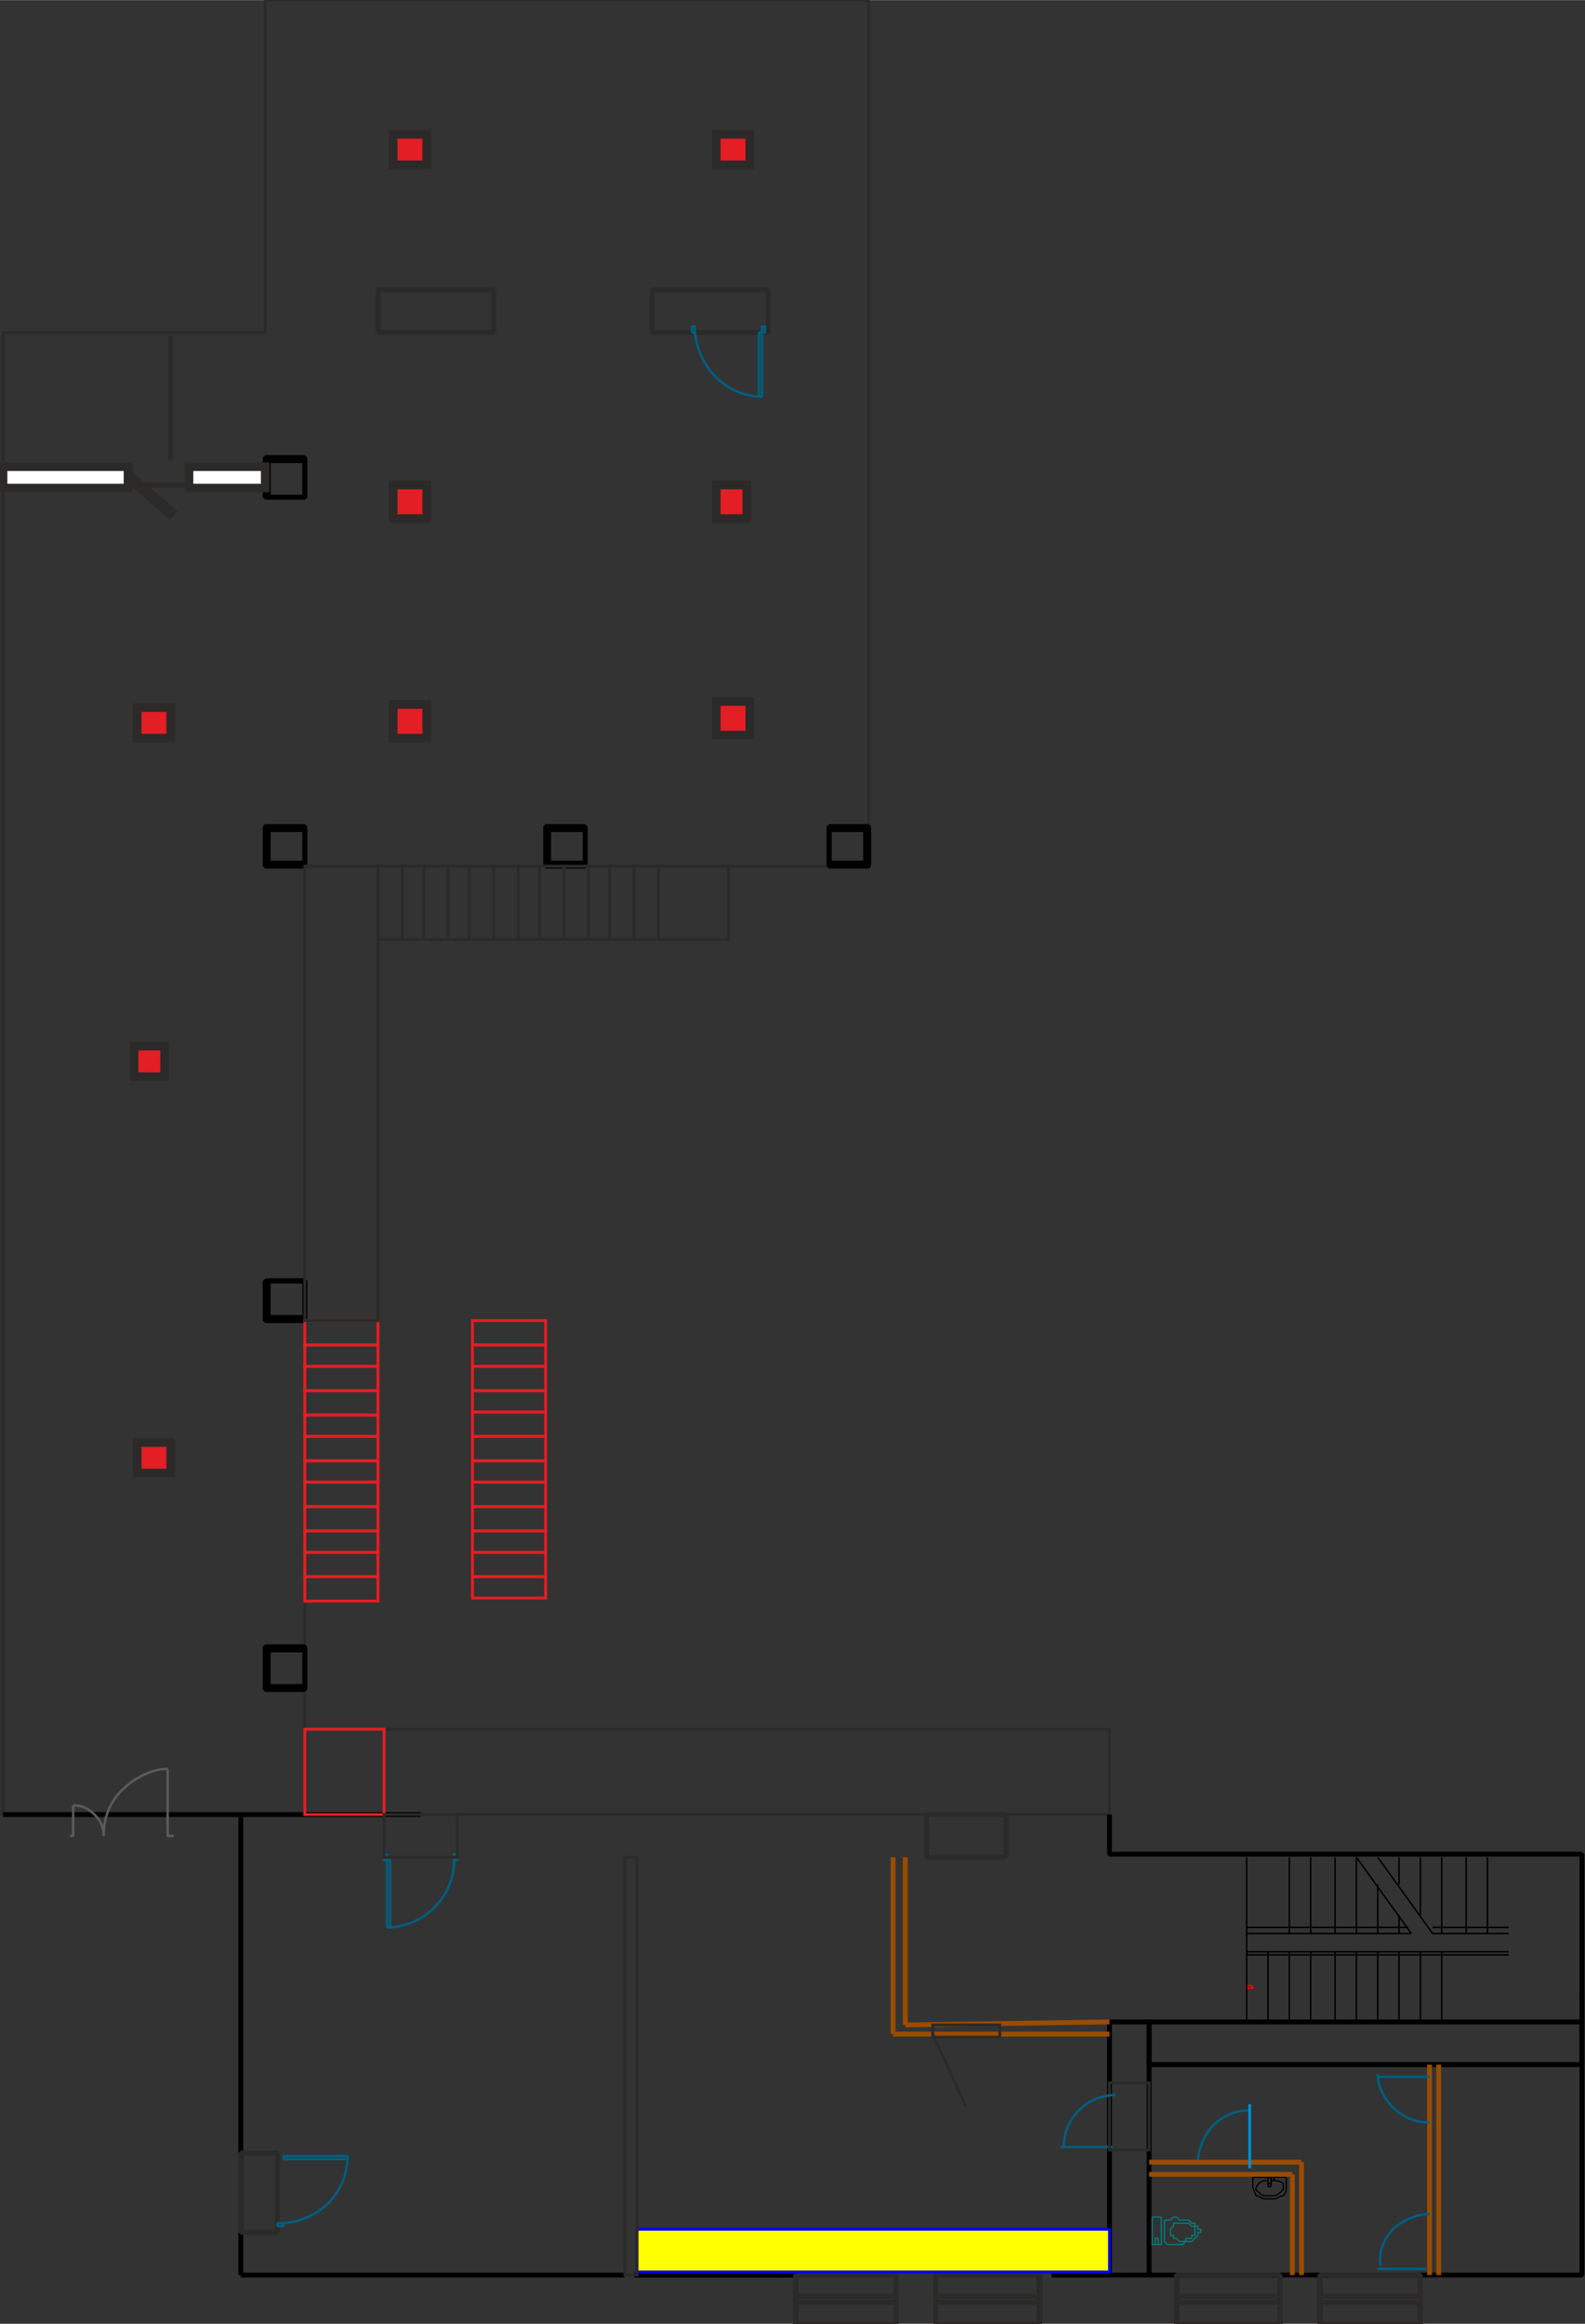 <?xml version="1.0" encoding="UTF-8"?>
<!DOCTYPE svg PUBLIC "-//W3C//DTD SVG 1.1//EN" "http://www.w3.org/Graphics/SVG/1.1/DTD/svg11.dtd">
<!-- Creator: CorelDRAW X8 -->
<svg xmlns="http://www.w3.org/2000/svg" xml:space="preserve" width="97.588mm" height="143.022mm" version="1.1" style="shape-rendering:geometricPrecision; text-rendering:geometricPrecision; image-rendering:optimizeQuality; fill-rule:evenodd; clip-rule:evenodd"
viewBox="0 0 520 762"
 xmlns:xlink="http://www.w3.org/1999/xlink">
 <rect x="0" y="0" width="520" height="762" fill="#333333" stroke="none"/>
 <defs>
  <style type="text/css">
   <![CDATA[
    .str12 {stroke:#2B2A29;stroke-width:3.762}
    .str11 {stroke:#2B2A29;stroke-width:2.821}
    .str0 {stroke:#2B2A29;stroke-width:0.94}
    .str14 {stroke:#E31E24;stroke-width:0.94}
    .str13 {stroke:#008DD2;stroke-width:0.94}
    .str10 {stroke:blue;stroke-width:0.94}
    .str9 {stroke:black;stroke-width:0.48;stroke-linejoin:bevel}
    .str3 {stroke:red;stroke-width:0.48;stroke-linejoin:bevel}
    .str2 {stroke:#2B2A29;stroke-width:1.599;stroke-linejoin:bevel}
    .str1 {stroke:black;stroke-width:1.599;stroke-linejoin:bevel}
    .str6 {stroke:#994C00;stroke-width:1.599;stroke-linejoin:bevel}
    .str7 {stroke:#005F7F;stroke-width:0.8;stroke-linejoin:bevel}
    .str8 {stroke:#5B5B5B;stroke-width:0.8;stroke-linejoin:bevel}
    .str5 {stroke:black;stroke-width:0.406;stroke-linejoin:bevel}
    .str4 {stroke:#007F7F;stroke-width:0.406;stroke-linejoin:bevel}
    .fil0 {fill:none}
    .fil4 {fill:none;fill-rule:nonzero}
    .fil3 {fill:#FEFEFE}
    .fil5 {fill:#E31E24}
    .fil1 {fill:black}
    .fil2 {fill:yellow}
   ]]>
  </style>
 </defs>
 <g id="Слой_x0020_1">
  <g id="_2161178280384">
   <polygon class="fil0 str0" points="100,567 364,567 364,595 100,595 100,595 1,595 1,109 87,109 87,0 285,0 285,284 100,284 "/>
   <line class="fil0 str1" x1="208" y1="746" x2="261" y2= "746" />
   <polyline class="fil0 str1" points="345,746 519,746 519,655 "/>
   <polyline class="fil0 str1" points="364,595 364,608 519,608 519,622 519,656 "/>
   <polygon class="fil0 str1" points="272,272 272,283 284,283 284,272 "/>
   <polygon class="fil0 str1" points="272,271 272,284 285,284 285,271 "/>
   <polygon class="fil0 str1" points="180,272 180,283 192,283 192,272 "/>
   <polygon class="fil0 str1" points="179,271 179,284 192,284 192,271 "/>
   <polygon class="fil0 str1" points="88,420 88,432 100,432 100,420 "/>
   <polygon class="fil0 str1" points="87,420 87,433 100,433 100,420 "/>
   <line class="fil0 str1" x1="261" y1="746" x2="208" y2= "746" />
   <line class="fil0 str1" x1="79" y1="746" x2="205" y2= "746" />
   <line class="fil0 str1" x1="1" y1="595" x2="138" y2= "595" />
   <polygon class="fil0 str1" points="88,272 88,283 100,283 100,272 "/>
   <polygon class="fil0 str1" points="87,271 87,284 100,284 100,271 "/>
   <line class="fil0 str1" x1="261" y1="762" x2="261" y2= "746" />
   <line class="fil0 str1" x1="341" y1="762" x2="341" y2= "746" />
   <polygon class="fil0 str1" points="88,151 88,163 100,163 100,151 "/>
   <polygon class="fil0 str1" points="87,150 87,163 100,163 100,150 "/>
   <polygon class="fil0 str1" points="88,541 88,553 100,553 100,541 "/>
   <polygon class="fil0 str1" points="87,540 87,554 100,554 100,540 "/>
   <line class="fil0 str1" x1="79" y1="746" x2="79" y2= "595" />
   <polyline class="fil0 str1" points="377,746 377,663 364,663 364,746 "/>
   <polygon class="fil0 str1" points="377,677 377,663 519,663 519,677 "/>
   <line class="fil0 str1" x1="386" y1="762" x2="386" y2= "746" />
   <line class="fil0 str1" x1="420" y1="762" x2="420" y2= "746" />
   <line class="fil0 str1" x1="433" y1="762" x2="433" y2= "746" />
   <polygon class="fil0 str2" points="433,746 433,762 466,762 466,746 "/>
   <polygon class="fil0 str2" points="307,746 307,762 341,762 341,746 "/>
   <polygon class="fil0 str2" points="261,746 261,762 294,762 294,746 "/>
   <polyline class="fil0 str2" points="341,759 341,755 307,755 307,753 341,753 "/>
   <polyline class="fil0 str2" points="294,762 294,755 261,755 261,753 294,753 "/>
   <polygon class="fil0 str2" points="330,595 330,609 304,609 304,595 "/>
   <polygon class="fil0 str2" points="214,95 214,109 252,109 252,95 "/>
   <polygon class="fil0 str2" points="124,95 124,109 162,109 162,95 "/>
   <polygon class="fil0 str2" points="386,746 386,762 420,762 420,746 "/>
   <polyline class="fil0 str2" points="466,759 466,755 433,755 433,753 466,753 "/>
   <polyline class="fil0 str2" points="420,762 420,755 386,755 386,753 420,753 "/>
   <polygon class="fil0 str2" points="79,706 91,706 91,732 79,732 "/>
   <path class="fil0 str3" d="M410 652c0,0 1,0 1,0 0,-1 -1,-1 -1,-1 -1,0 -1,0 -1,1 0,0 0,0 1,0z"/>
   <polygon class="fil0 str4" points="382,732 382,728 383,728 384,728 384,728 385,727 385,727 386,727 387,728 388,728 389,728 390,728 391,729 391,729 392,729 392,730 393,730 393,730 393,731 393,731 394,731 394,732 394,732 393,732 393,733 393,733 392,734 392,734 391,735 390,735 389,735 388,736 387,736 386,736 385,736 385,736 384,736 384,736 383,736 382,735 "/>
   <polygon class="fil0 str4" points="386,729 386,729 387,729 387,729 388,729 389,729 389,729 390,729 390,729 391,730 392,730 392,730 392,731 392,731 392,731 392,732 392,732 392,732 392,733 392,733 391,733 391,734 390,734 390,734 389,734 389,734 389,735 388,735 388,735 388,735 387,735 387,735 387,735 386,734 386,734 385,734 385,734 385,733 385,733 384,733 384,732 384,732 384,731 384,731 384,731 385,730 385,730 385,730 385,729 386,729 "/>
   <polyline class="fil0 str4" points="380,736 380,735 380,734 380,734 380,734 379,734 379,734 379,734 379,735 379,735 379,736 "/>
   <polygon class="fil0 str4" points="381,732 381,727 381,727 381,727 381,727 381,727 378,727 378,736 381,736 381,736 381,736 381,736 381,736 "/>
   <polygon class="fil0 str5" points="416,715 416,715 416,715 416,715 416,715 416,715 416,715 416,715 416,715 416,715 416,715 416,715 416,715 416,715 416,715 416,715 416,715 416,715 416,715 416,715 416,715 416,715 416,715 416,715 416,715 416,715 416,715 416,715 416,715 416,715 416,715 416,715 416,715 416,715 416,715 416,715 416,715 416,715 416,715 416,715 416,715 416,715 416,715 416,715 416,715 416,715 416,715 416,715 416,715 416,715 416,715 416,715 416,715 416,715 416,715 416,715 416,715 416,715 416,715 416,715 416,715 416,715 416,715 416,715 416,715 416,715 416,715 416,715 416,715 416,715 416,715 416,715 416,715 416,715 416,715 416,715 416,715 416,715 416,715 416,715 416,715 416,715 416,715 416,715 416,715 416,715 416,715 416,715 416,715 416,715 416,715 416,715 416,715 416,715 416,715 416,715 416,715 416,715 416,715 416,715 416,715 416,715 416,715 416,715 416,715 416,715 416,715 416,715 416,715 416,715 416,715 416,715 416,715 416,715 416,715 416,715 416,715 416,715 416,715 416,715 416,715 416,715 416,715 416,715 416,715 416,715 416,715 416,715 416,715 416,715 416,715 416,715 416,715 416,714 416,714 416,714 416,714 416,714 416,714 416,714 416,714 416,714 416,714 416,714 416,714 416,714 416,714 416,714 416,714 416,714 416,714 416,714 416,714 416,714 416,714 416,714 416,714 416,714 416,714 416,714 416,714 416,714 416,714 416,714 416,714 416,714 416,714 416,714 416,714 416,714 416,714 416,714 416,714 416,714 416,714 416,714 416,714 416,714 416,714 416,714 416,714 416,714 416,714 416,714 416,714 416,714 416,714 416,714 416,714 416,714 416,714 416,714 416,714 416,714 416,714 416,714 416,714 416,714 416,714 416,714 416,714 416,714 416,714 416,714 416,714 416,714 416,714 416,714 416,714 416,714 416,714 416,714 416,714 416,714 416,714 416,714 416,714 416,714 416,714 416,714 416,714 416,714 416,714 416,714 416,714 416,714 416,714 416,714 416,714 416,714 416,714 416,714 416,714 416,714 416,714 416,714 416,714 416,714 416,714 416,714 416,714 416,714 416,714 416,714 416,714 416,714 416,714 416,714 416,714 416,714 416,714 416,714 416,714 416,714 416,714 416,714 416,714 416,714 416,714 416,714 416,714 416,714 416,714 416,714 416,714 416,714 416,714 416,714 416,714 416,714 416,714 416,714 416,714 416,714 416,714 416,714 416,714 416,714 416,714 416,714 416,714 416,714 416,714 416,714 416,714 416,714 416,714 416,714 416,714 416,714 416,714 416,714 416,714 416,714 416,714 416,714 416,714 416,714 416,714 416,714 416,714 416,714 416,714 416,714 416,714 416,714 416,714 416,714 416,714 416,714 416,714 416,714 416,714 416,714 416,714 416,714 416,714 416,714 416,714 416,714 416,714 416,714 416,714 416,714 416,714 416,714 416,714 416,714 416,714 416,714 416,714 416,714 416,714 416,714 416,714 416,714 416,715 416,715 416,715 416,715 416,715 416,715 416,715 416,715 416,715 416,715 416,715 416,715 416,715 416,715 416,715 416,715 416,715 416,715 416,715 416,715 416,715 416,715 416,715 416,715 416,715 416,715 416,715 416,715 416,715 416,715 416,715 416,715 416,715 416,715 416,715 416,715 416,715 416,715 416,715 416,715 416,715 416,715 416,715 416,715 416,715 416,715 416,715 416,715 "/>
   <polygon class="fil0 str5" points="417,715 417,715 417,715 417,715 417,715 417,715 417,715 417,715 417,715 417,715 417,715 417,715 417,715 417,715 417,715 417,715 417,715 417,715 417,715 417,715 417,715 417,715 417,715 417,715 417,715 417,715 417,715 417,715 417,715 417,715 417,715 417,715 417,715 417,715 417,715 417,715 417,715 417,715 417,715 417,715 417,715 417,715 417,715 417,715 417,715 417,715 417,715 417,715 417,715 417,715 417,715 417,715 417,715 417,715 417,715 417,715 417,715 417,715 417,715 417,715 417,715 417,715 417,715 417,715 417,715 417,715 417,715 417,715 417,715 417,715 417,715 417,715 417,715 417,715 417,715 417,715 417,715 417,715 417,715 417,715 417,715 417,715 417,715 417,715 417,715 417,715 417,715 417,715 417,715 417,715 417,715 417,715 417,715 417,715 417,715 417,715 417,715 417,715 417,715 417,715 417,715 417,715 417,715 417,715 417,715 417,715 417,715 417,715 417,715 417,715 417,715 417,715 417,715 417,715 417,715 417,715 417,715 417,715 417,715 417,715 417,715 417,715 417,715 418,715 418,715 418,715 418,715 418,715 418,715 418,715 418,715 418,715 418,715 418,715 418,715 418,715 418,715 418,715 418,715 418,715 418,715 418,715 418,715 418,715 418,715 418,715 418,715 418,715 418,715 418,715 418,715 418,715 418,715 418,715 418,715 418,715 418,715 418,715 418,715 418,715 418,715 418,715 418,715 418,715 418,715 418,715 418,715 418,715 418,715 418,715 418,715 418,714 418,714 418,714 418,714 418,714 418,714 418,714 418,714 418,714 418,714 418,714 418,714 418,714 418,714 418,714 418,714 418,714 418,714 418,714 418,714 418,714 418,714 418,714 418,714 418,714 418,714 418,714 418,714 418,714 418,714 418,714 418,714 418,714 418,714 418,714 418,714 418,714 418,714 418,714 418,714 418,714 418,714 418,714 418,714 418,714 418,714 418,714 418,714 418,714 418,714 418,714 418,714 417,714 417,714 417,714 417,714 417,714 417,714 417,714 417,714 417,714 417,714 417,714 417,714 417,714 417,714 417,714 417,714 417,714 417,714 417,714 417,714 417,714 417,714 417,714 417,714 417,714 417,714 417,714 417,714 417,714 417,714 417,714 417,714 417,714 417,714 417,714 417,714 417,714 417,714 417,714 417,714 417,714 417,714 417,714 417,714 417,714 417,714 417,714 417,714 417,714 417,714 417,714 417,714 417,714 417,714 417,714 417,714 417,714 417,714 417,714 417,714 417,714 417,714 417,714 417,714 417,714 417,714 417,714 417,714 417,714 417,714 417,714 417,714 417,714 417,714 417,714 417,714 417,714 417,714 417,714 417,714 417,714 417,714 417,714 417,714 417,714 417,714 417,714 417,714 417,714 417,714 417,714 417,714 417,714 417,714 417,714 417,714 417,714 417,714 417,714 417,714 417,714 417,714 417,714 417,714 417,714 417,714 417,714 417,714 417,714 417,714 417,714 417,714 417,714 417,714 417,714 417,714 417,714 417,714 417,714 417,714 417,714 417,714 417,714 417,714 417,714 417,714 417,714 417,714 417,714 417,714 417,714 417,714 417,714 417,714 417,714 417,714 417,714 417,714 417,714 417,714 417,714 417,714 417,714 417,714 417,714 417,714 417,714 417,714 417,714 417,714 417,714 417,715 417,715 417,715 417,715 417,715 417,715 417,715 417,715 417,715 417,715 "/>
   <path class="fil0 str5" d="M417 715c1,0 3,0 4,1 0,1 0,2 0,2 -1,1 -2,2 -3,2l-3 0c-1,0 -2,-1 -3,-2 0,0 0,-1 1,-2 1,-1 2,-1 3,-1"/>
   <path class="fil0 str5" d="M411 717c0,1 1,2 1,3 1,0 2,1 3,1l3 0c1,0 2,-1 3,-1 1,-1 1,-2 1,-3l0 -3 -1 0 -9 0 -1 0 0 3z"/>
   <path class="fil0 str5" d="M416 714c0,0 0,0 0,0 1,0 1,0 1,0 0,0 0,0 0,0"/>
   <line class="fil0 str5" x1="417" y1="714" x2="417" y2= "714" />
   <line class="fil0 str5" x1="417" y1="716" x2="417" y2= "714" />
   <path class="fil0 str5" d="M417 716c0,0 0,0 0,0 0,0 -1,0 -1,0"/>
   <line class="fil0 str5" x1="416" y1="714" x2="416" y2= "716" />
   <line class="fil0 str5" x1="416" y1="714" x2="416" y2= "716" />
   <path class="fil0 str5" d="M417 716c0,0 0,0 0,0 0,0 0,0 0,0 -1,0 -1,0 -1,0"/>
   <path class="fil0 str5" d="M417 717c0,0 0,0 0,0 -1,0 -1,0 -1,0 0,-1 0,-1 1,-1 0,0 0,0 0,1z"/>
   <path class="fil0 str5" d="M416 714c0,0 0,0 0,0 1,0 1,0 1,0 0,0 0,0 0,0"/>
   <polygon class="fil1" points="417,715 417,714 417,714 417,714 417,714 417,714 "/>
   <polygon class="fil1" points="417,714 416,714 417,714 "/>
   <polygon class="fil1" points="417,714 417,714 417,714 "/>
   <polygon class="fil1" points="416,714 416,715 416,714 417,714 417,714 "/>
   <line class="fil0 str5" x1="417" y1="714" x2="417" y2= "716" />
   <line class="fil0 str6" x1="297" y1="664" x2="364" y2= "663" />
   <line class="fil0 str6" x1="293" y1="667" x2="364" y2= "667" />
   <line class="fil0 str6" x1="297" y1="664" x2="297" y2= "609" />
   <line class="fil0 str6" x1="293" y1="667" x2="293" y2= "609" />
   <line class="fil0 str6" x1="469" y1="677" x2="469" y2= "746" />
   <path class="fil0 str7" d="M393 709c0,-4 2,-9 5,-12 3,-3 7,-5 12,-5"/>
   <line class="fil0 str7" x1="365" y1="704" x2="348" y2= "704" />
   <path class="fil0 str7" d="M452 680c0,4 2,8 5,11 3,3 7,5 12,5"/>
   <line class="fil0 str7" x1="452" y1="681" x2="469" y2= "681" />
   <line class="fil0 str6" x1="472" y1="677" x2="472" y2= "746" />
   <line class="fil0 str6" x1="424" y1="713" x2="377" y2= "713" />
   <line class="fil0 str6" x1="427" y1="709" x2="377" y2= "709" />
   <line class="fil0 str6" x1="424" y1="713" x2="424" y2= "746" />
   <line class="fil0 str6" x1="427" y1="709" x2="427" y2= "746" />
   <path class="fil0 str7" d="M453 743c-1,-4 1,-9 4,-12 3,-3 8,-5 12,-5"/>
   <line class="fil0 str7" x1="452" y1="744" x2="468" y2= "744" />
   <line class="fil0 str2" x1="56" y1="151" x2="56" y2= "110" />
   <line class="fil0 str2" x1="87" y1="159" x2="2" y2= "159" />
   <polyline class="fil0 str8" points="23,602 24,602 24,592 "/>
   <polyline class="fil0 str8" points="57,602 55,602 55,580 "/>
   <path class="fil0 str8" d="M34 602c0,-3 -1,-5 -3,-7 -2,-2 -4,-3 -7,-3"/>
   <path class="fil0 str8" d="M55 580c-5,0 -11,3 -15,7 -4,4 -6,9 -6,15"/>
   <path class="fil0 str3" d="M410 652c0,0 1,0 1,0 0,-1 -1,-1 -1,-1 -1,0 -1,0 -1,1 0,0 0,0 1,0z"/>
   <line class="fil0 str9" x1="409" y1="632" x2="462" y2= "632" />
   <line class="fil0 str9" x1="470" y1="632" x2="495" y2= "632" />
   <line class="fil0 str9" x1="470" y1="634" x2="495" y2= "634" />
   <line class="fil0 str9" x1="409" y1="634" x2="463" y2= "634" />
   <line class="fil0 str9" x1="409" y1="640" x2="495" y2= "640" />
   <line class="fil0 str9" x1="445" y1="609" x2="463" y2= "634" />
   <line class="fil0 str9" x1="452" y1="609" x2="470" y2= "634" />
   <line class="fil0 str9" x1="409" y1="641" x2="495" y2= "641" />
   <line class="fil0 str9" x1="488" y1="609" x2="488" y2= "634" />
   <line class="fil0 str9" x1="481" y1="609" x2="481" y2= "634" />
   <line class="fil0 str9" x1="473" y1="609" x2="473" y2= "634" />
   <line class="fil0 str9" x1="473" y1="640" x2="473" y2= "663" />
   <line class="fil0 str9" x1="466" y1="609" x2="466" y2= "628" />
   <line class="fil0 str9" x1="466" y1="640" x2="466" y2= "663" />
   <line class="fil0 str9" x1="459" y1="609" x2="459" y2= "618" />
   <line class="fil0 str9" x1="459" y1="628" x2="459" y2= "634" />
   <line class="fil0 str9" x1="459" y1="640" x2="459" y2= "663" />
   <line class="fil0 str9" x1="452" y1="618" x2="452" y2= "634" />
   <line class="fil0 str9" x1="452" y1="640" x2="452" y2= "663" />
   <line class="fil0 str9" x1="445" y1="609" x2="445" y2= "634" />
   <line class="fil0 str9" x1="445" y1="640" x2="445" y2= "663" />
   <line class="fil0 str9" x1="438" y1="609" x2="438" y2= "634" />
   <line class="fil0 str9" x1="438" y1="640" x2="438" y2= "663" />
   <line class="fil0 str9" x1="430" y1="609" x2="430" y2= "634" />
   <line class="fil0 str9" x1="430" y1="640" x2="430" y2= "663" />
   <line class="fil0 str9" x1="423" y1="609" x2="423" y2= "634" />
   <line class="fil0 str9" x1="423" y1="640" x2="423" y2= "663" />
   <line class="fil0 str9" x1="416" y1="640" x2="416" y2= "663" />
   <line class="fil0 str9" x1="409" y1="609" x2="409" y2= "663" />
   <polygon class="fil2 str10" points="209,745 364,745 364,731 209,731 "/>
   <polygon class="fil3 str11" points="87,153 87,160 62,160 62,153 "/>
   <polygon class="fil3 str11" points="1,153 1,160 42,160 42,153 "/>
   <line class="fil0 str12" x1="42" y1="156" x2="57" y2= "169" />
   <polygon class="fil0 str0" points="377,683 377,705 364,705 364,683 "/>
   <path class="fil0 str7" d="M349 704c0,-5 2,-9 5,-12 3,-3 7,-5 12,-5"/>
   <line class="fil0 str13" x1="410" y1="711" x2="410" y2= "690" />
   <polygon class="fil0 str0" points="306,664 328,664 328,668 306,668 "/>
   <line class="fil0 str0" x1="306" y1="667" x2="317" y2= "691" />
   <polygon class="fil4 str14" points="126,567 126,595 100,595 100,567 "/>
   <polygon class="fil0 str7" points="227,109 227,107 228,107 228,109 "/>
   <polygon class="fil0 str7" points="250,109 250,107 251,107 251,109 "/>
   <polygon class="fil0 str7" points="249,130 249,109 250,109 250,130 "/>
   <path class="fil0 str7" d="M250 130c-12,0 -21,-10 -22,-21"/>
   <polygon class="fil0 str7" points="150,610 150,608 149,608 149,610 "/>
   <polygon class="fil0 str7" points="127,610 127,608 126,608 126,610 "/>
   <polygon class="fil0 str7" points="128,632 128,610 127,610 127,632 "/>
   <path class="fil0 str7" d="M127 632c12,0 22,-10 22,-22"/>
   <polygon class="fil0 str7" points="93,730 91,730 91,729 93,729 "/>
   <polygon class="fil0 str7" points="114,708 93,708 93,707 114,707 "/>
   <path class="fil0 str7" d="M114 707c0,12 -9,21 -21,22"/>
   <polygon class="fil0 str0" points="209,746 209,609 205,609 205,746 "/>
   <polygon class="fil0 str0" points="150,595 150,609 126,609 126,595 "/>
   <polygon class="fil5 str11" points="246,44 246,54 235,54 235,44 "/>
   <polygon class="fil5 str11" points="140,44 140,54 129,54 129,44 "/>
   <polygon class="fil5 str11" points="245,159 245,170 235,170 235,159 "/>
   <polygon class="fil5 str11" points="246,230 246,241 235,241 235,230 "/>
   <polygon class="fil5 str11" points="140,159 140,170 129,170 129,159 "/>
   <polygon class="fil5 str11" points="140,231 140,242 129,242 129,231 "/>
   <polygon class="fil5 str11" points="56,232 56,242 45,242 45,232 "/>
   <polygon class="fil5 str11" points="54,343 54,353 44,353 44,343 "/>
   <polygon class="fil5 str11" points="56,473 56,483 45,483 45,473 "/>
   <polygon class="fil0 str0" points="216,308 208,308 208,284 216,284 "/>
   <polygon class="fil0 str0" points="208,308 200,308 200,284 208,284 "/>
   <polygon class="fil0 str0" points="200,308 193,308 193,284 200,284 "/>
   <polygon class="fil0 str0" points="193,308 185,308 185,284 193,284 "/>
   <polygon class="fil0 str0" points="185,308 177,308 177,284 185,284 "/>
   <polygon class="fil0 str0" points="177,308 170,308 170,284 177,284 "/>
   <polygon class="fil0 str0" points="170,308 162,308 162,284 170,284 "/>
   <polygon class="fil0 str0" points="162,308 154,308 154,284 162,284 "/>
   <polygon class="fil0 str0" points="154,308 147,308 147,284 154,284 "/>
   <polygon class="fil0 str0" points="147,308 139,308 139,284 147,284 "/>
   <polygon class="fil0 str0" points="139,308 132,308 132,284 139,284 "/>
   <polygon class="fil0 str0" points="132,308 124,308 124,284 132,284 "/>
   <polygon class="fil0 str0" points="216,284 216,308 239,308 239,284 "/>
   <polygon class="fil0 str14" points="100,525 100,517 124,517 124,525 "/>
   <polygon class="fil0 str14" points="100,517 100,509 124,509 124,517 "/>
   <polygon class="fil0 str14" points="100,509 100,502 124,502 124,509 "/>
   <polygon class="fil0 str14" points="100,502 100,494 124,494 124,502 "/>
   <polygon class="fil0 str14" points="100,494 100,486 124,486 124,494 "/>
   <polygon class="fil0 str14" points="100,486 100,479 124,479 124,486 "/>
   <polygon class="fil0 str14" points="100,479 100,471 124,471 124,479 "/>
   <polygon class="fil0 str14" points="100,471 100,464 124,464 124,471 "/>
   <polygon class="fil0 str14" points="100,464 100,456 124,456 124,464 "/>
   <polygon class="fil0 str14" points="100,456 100,448 124,448 124,456 "/>
   <polygon class="fil0 str14" points="100,448 100,441 124,441 124,448 "/>
   <polygon class="fil0 str14" points="100,441 100,433 124,433 124,441 "/>
   <polygon class="fil0 str14" points="155,524 155,517 179,517 179,524 "/>
   <polygon class="fil0 str14" points="155,517 155,509 179,509 179,517 "/>
   <polygon class="fil0 str14" points="155,509 155,502 179,502 179,509 "/>
   <polygon class="fil0 str14" points="155,502 155,494 179,494 179,502 "/>
   <polygon class="fil0 str14" points="155,494 155,486 179,486 179,494 "/>
   <polygon class="fil0 str14" points="155,486 155,479 179,479 179,486 "/>
   <polygon class="fil0 str14" points="155,479 155,471 179,471 179,479 "/>
   <polygon class="fil0 str14" points="155,471 155,463 179,463 179,471 "/>
   <polygon class="fil0 str14" points="155,463 155,456 179,456 179,463 "/>
   <polygon class="fil0 str14" points="155,456 155,448 179,448 179,456 "/>
   <polygon class="fil0 str14" points="155,448 155,441 179,441 179,448 "/>
   <polygon class="fil0 str14" points="155,441 155,433 179,433 179,441 "/>
   <polygon class="fil0 str0" points="124,433 124,284 100,284 100,433 "/>
  </g>
 </g>
</svg>
